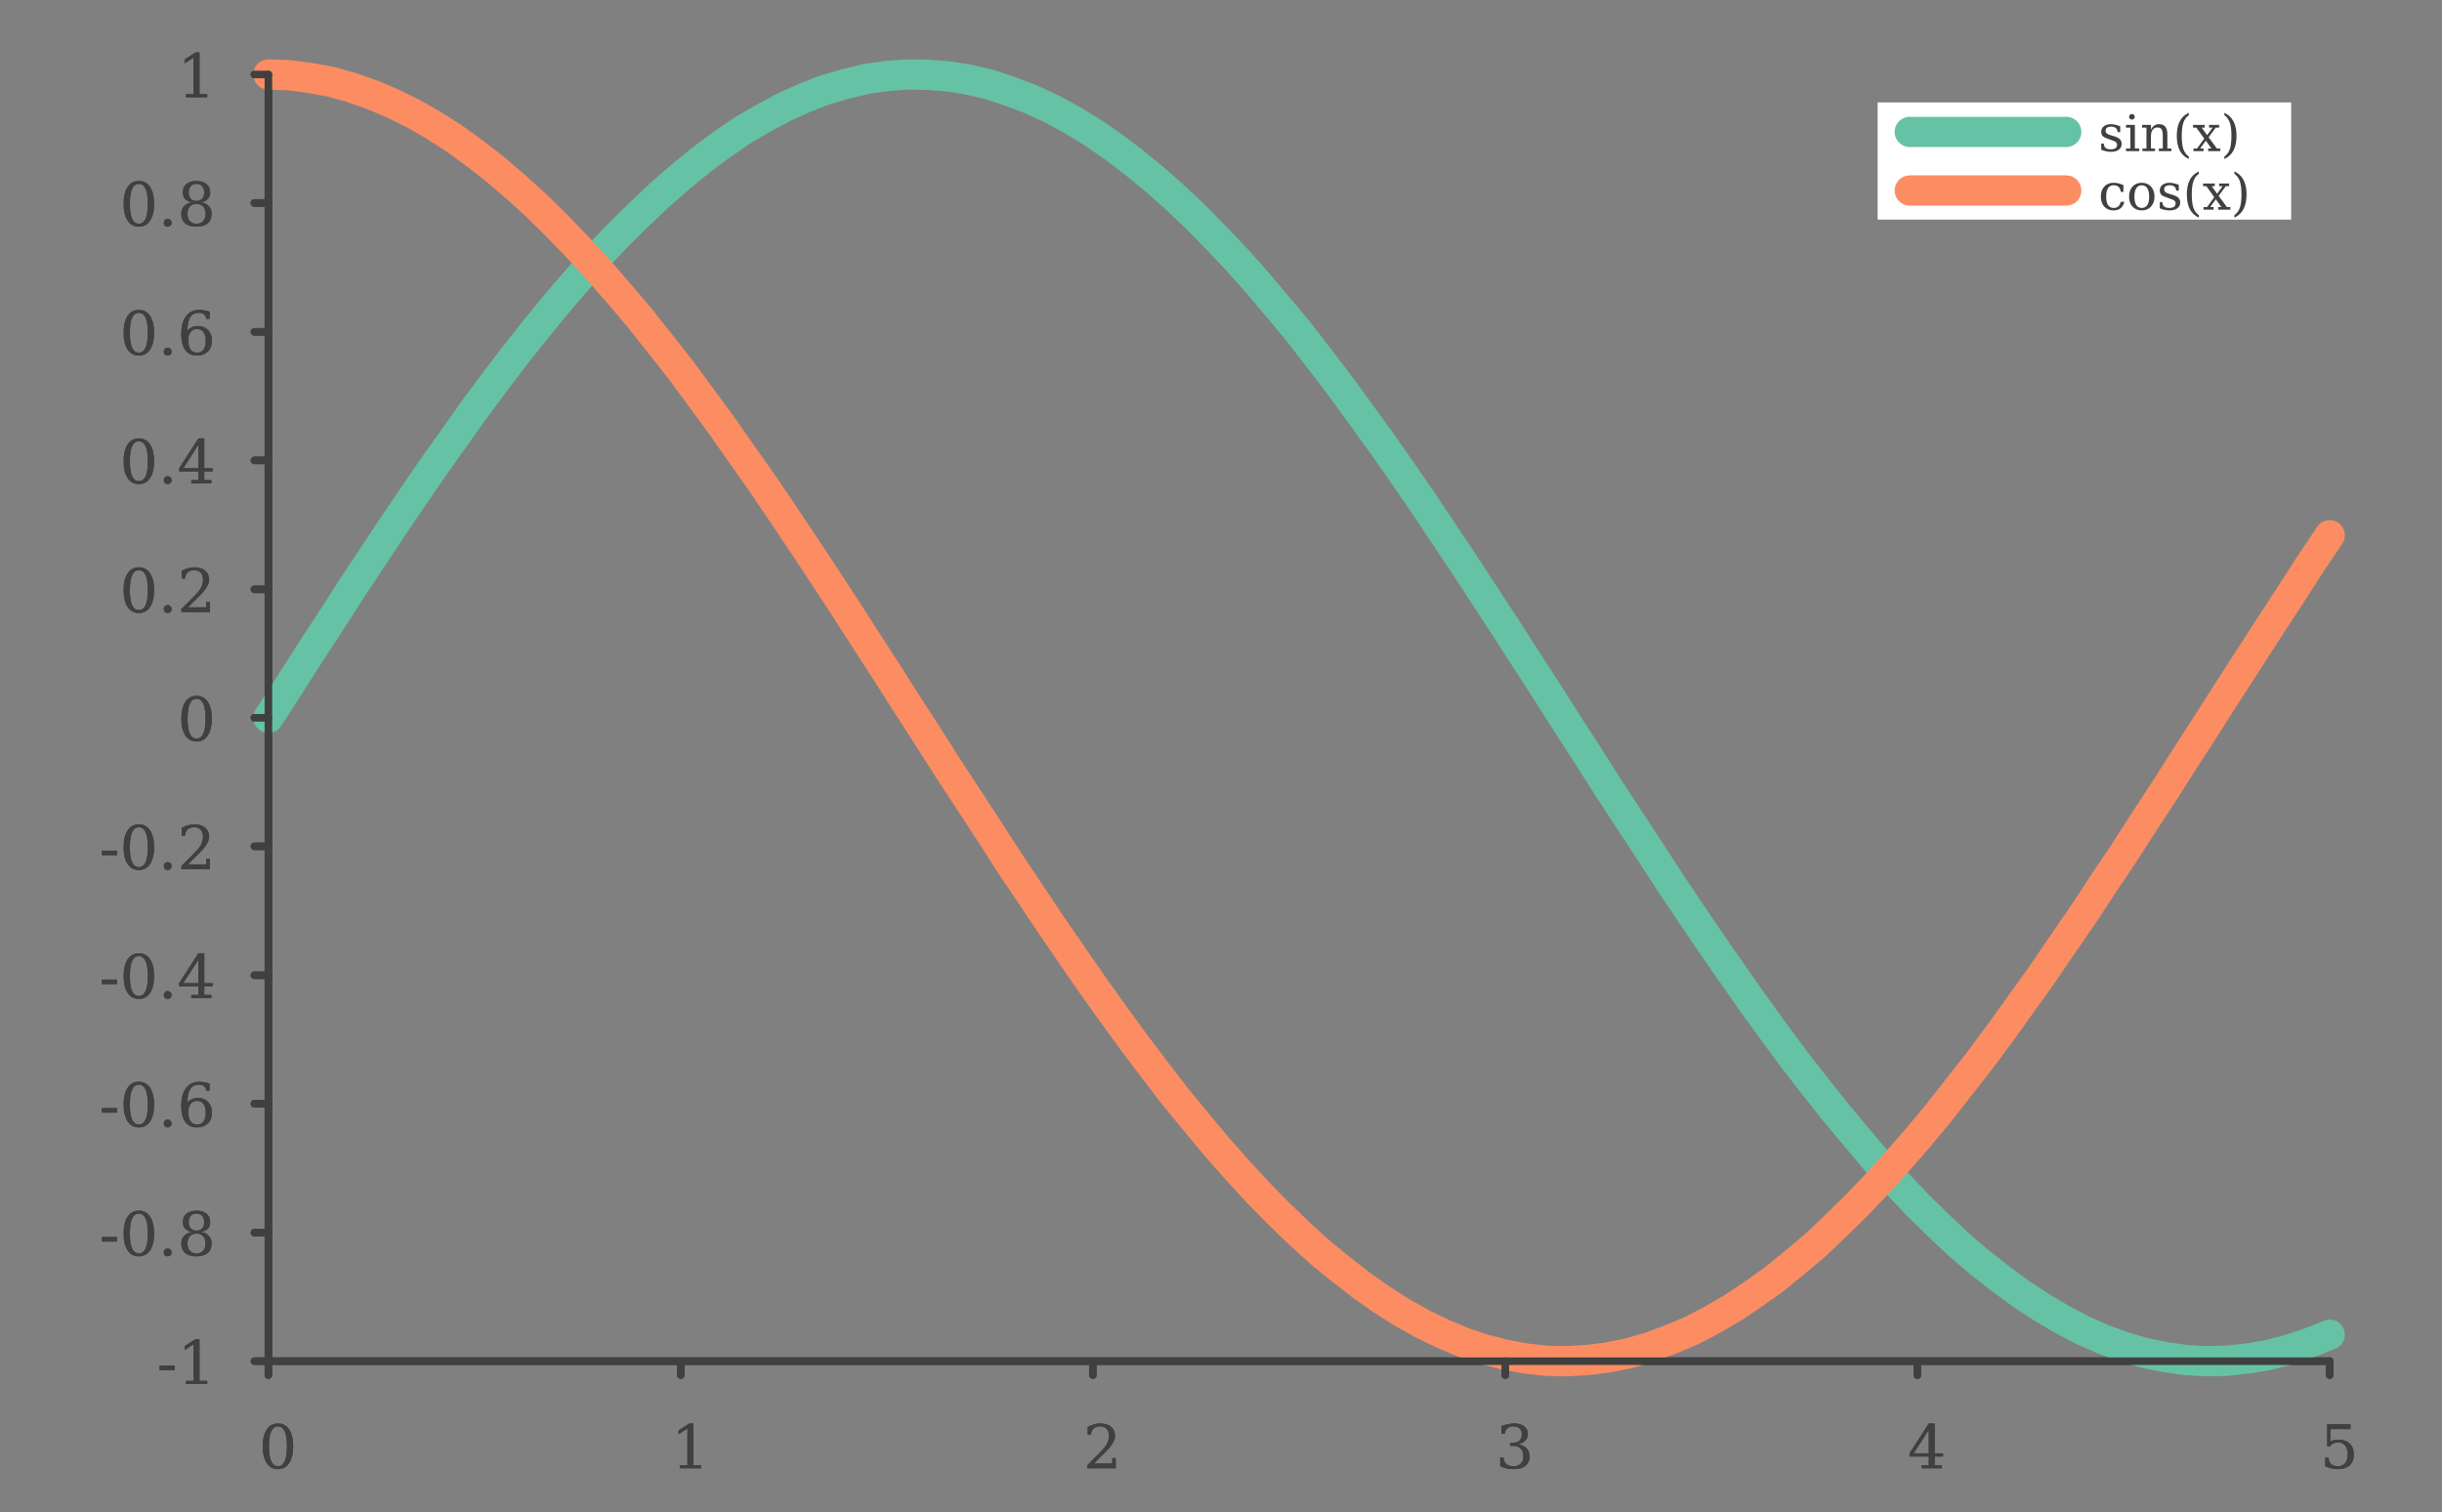 <?xml version="1.0" encoding="UTF-8" standalone="no"?>
<svg
   xmlns:dc="http://purl.org/dc/elements/1.1/"
   xmlns:cc="http://creativecommons.org/ns#"
   xmlns:rdf="http://www.w3.org/1999/02/22-rdf-syntax-ns#"
   xmlns:svg="http://www.w3.org/2000/svg"
   xmlns="http://www.w3.org/2000/svg"
   xmlns:xlink="http://www.w3.org/1999/xlink"
   id="svg448"
   version="1.2"
   viewBox="0 0 323 200"
   height="200pt"
   width="323pt">
  <rect x="0" y="0" width="323" height="200" fill="#808080" stroke="none"/>
  <defs
     id="defs67">
    <g
       id="g65">
      <symbol
         id="glyph0-0"
         overflow="visible">
        <path
           id="path2"
           d="M 0.406 1.422 L 0.406 -5.641 L 4.406 -5.641 L 4.406 1.422 Z M 0.844 0.969 L 3.953 0.969 L 3.953 -5.188 L 0.844 -5.188 Z M 0.844 0.969 "
           style="stroke:none;" />
      </symbol>
      <symbol
         id="glyph0-1"
         overflow="visible">
        <path
           id="path5"
           d="M 0.359 -2.453 L 2.359 -2.453 L 2.359 -1.844 L 0.359 -1.844 Z M 0.359 -2.453 "
           style="stroke:none;" />
      </symbol>
      <symbol
         id="glyph0-2"
         overflow="visible">
        <path
           id="path8"
           d="M 1.141 0 L 1.141 -0.422 L 2.156 -0.422 L 2.156 -5.266 L 0.984 -4.5 L 0.984 -5.016 L 2.406 -5.938 L 2.938 -5.938 L 2.938 -0.422 L 3.953 -0.422 L 3.953 0 Z M 1.141 0 "
           style="stroke:none;" />
      </symbol>
      <symbol
         id="glyph0-3"
         overflow="visible">
        <path
           id="path11"
           d="M 2.547 -0.281 C 2.941 -0.281 3.238 -0.5 3.438 -0.938 C 3.633 -1.375 3.734 -2.031 3.734 -2.906 C 3.734 -3.789 3.633 -4.453 3.438 -4.891 C 3.238 -5.328 2.941 -5.547 2.547 -5.547 C 2.148 -5.547 1.852 -5.328 1.656 -4.891 C 1.457 -4.453 1.359 -3.789 1.359 -2.906 C 1.359 -2.031 1.457 -1.375 1.656 -0.938 C 1.852 -0.5 2.148 -0.281 2.547 -0.281 Z M 2.547 0.109 C 1.91 0.109 1.414 -0.156 1.062 -0.688 C 0.707 -1.219 0.531 -1.957 0.531 -2.906 C 0.531 -3.863 0.707 -4.609 1.062 -5.141 C 1.414 -5.672 1.91 -5.938 2.547 -5.938 C 3.18 -5.938 3.676 -5.672 4.031 -5.141 C 4.383 -4.609 4.562 -3.863 4.562 -2.906 C 4.562 -1.957 4.383 -1.219 4.031 -0.688 C 3.676 -0.156 3.18 0.109 2.547 0.109 Z M 2.547 0.109 "
           style="stroke:none;" />
      </symbol>
      <symbol
         id="glyph0-4"
         overflow="visible">
        <path
           id="path14"
           d="M 0.75 -0.406 C 0.75 -0.551 0.797 -0.676 0.891 -0.781 C 0.992 -0.883 1.125 -0.938 1.281 -0.938 C 1.414 -0.938 1.535 -0.883 1.641 -0.781 C 1.742 -0.676 1.797 -0.551 1.797 -0.406 C 1.797 -0.258 1.742 -0.133 1.641 -0.031 C 1.535 0.062 1.414 0.109 1.281 0.109 C 1.125 0.109 0.992 0.062 0.891 -0.031 C 0.797 -0.133 0.75 -0.258 0.75 -0.406 Z M 0.75 -0.406 "
           style="stroke:none;" />
      </symbol>
      <symbol
         id="glyph0-5"
         overflow="visible">
        <path
           id="path17"
           d="M 3.734 -1.594 C 3.734 -2.008 3.629 -2.332 3.422 -2.562 C 3.211 -2.789 2.922 -2.906 2.547 -2.906 C 2.172 -2.906 1.879 -2.789 1.672 -2.562 C 1.461 -2.332 1.359 -2.008 1.359 -1.594 C 1.359 -1.176 1.461 -0.852 1.672 -0.625 C 1.879 -0.395 2.172 -0.281 2.547 -0.281 C 2.922 -0.281 3.211 -0.395 3.422 -0.625 C 3.629 -0.852 3.734 -1.176 3.734 -1.594 Z M 3.562 -4.422 C 3.562 -4.773 3.473 -5.051 3.297 -5.25 C 3.117 -5.445 2.867 -5.547 2.547 -5.547 C 2.223 -5.547 1.969 -5.445 1.781 -5.25 C 1.602 -5.051 1.516 -4.773 1.516 -4.422 C 1.516 -4.066 1.602 -3.789 1.781 -3.594 C 1.969 -3.395 2.223 -3.297 2.547 -3.297 C 2.867 -3.297 3.117 -3.395 3.297 -3.594 C 3.473 -3.789 3.562 -4.066 3.562 -4.422 Z M 3.141 -3.109 C 3.586 -3.047 3.93 -2.879 4.172 -2.609 C 4.422 -2.348 4.547 -2.008 4.547 -1.594 C 4.547 -1.051 4.375 -0.629 4.031 -0.328 C 3.688 -0.035 3.191 0.109 2.547 0.109 C 1.898 0.109 1.398 -0.035 1.047 -0.328 C 0.703 -0.629 0.531 -1.051 0.531 -1.594 C 0.531 -2.008 0.656 -2.348 0.906 -2.609 C 1.156 -2.879 1.504 -3.047 1.953 -3.109 C 1.555 -3.18 1.254 -3.328 1.047 -3.547 C 0.836 -3.773 0.734 -4.066 0.734 -4.422 C 0.734 -4.891 0.895 -5.258 1.219 -5.531 C 1.539 -5.801 1.984 -5.938 2.547 -5.938 C 3.109 -5.938 3.551 -5.801 3.875 -5.531 C 4.195 -5.258 4.359 -4.891 4.359 -4.422 C 4.359 -4.066 4.254 -3.773 4.047 -3.547 C 3.836 -3.328 3.535 -3.18 3.141 -3.109 Z M 3.141 -3.109 "
           style="stroke:none;" />
      </symbol>
      <symbol
         id="glyph0-6"
         overflow="visible">
        <path
           id="path20"
           d="M 2.625 -0.281 C 2.988 -0.281 3.27 -0.41 3.469 -0.672 C 3.664 -0.941 3.766 -1.332 3.766 -1.844 C 3.766 -2.344 3.664 -2.727 3.469 -3 C 3.27 -3.27 2.988 -3.406 2.625 -3.406 C 2.25 -3.406 1.961 -3.273 1.766 -3.016 C 1.566 -2.754 1.469 -2.379 1.469 -1.891 C 1.469 -1.367 1.566 -0.969 1.766 -0.688 C 1.961 -0.414 2.25 -0.281 2.625 -0.281 Z M 1.344 -3.219 C 1.52 -3.406 1.719 -3.547 1.938 -3.641 C 2.164 -3.742 2.422 -3.797 2.703 -3.797 C 3.285 -3.797 3.742 -3.617 4.078 -3.266 C 4.422 -2.922 4.594 -2.445 4.594 -1.844 C 4.594 -1.25 4.41 -0.773 4.047 -0.422 C 3.68 -0.066 3.195 0.109 2.594 0.109 C 1.926 0.109 1.414 -0.133 1.062 -0.625 C 0.707 -1.113 0.531 -1.816 0.531 -2.734 C 0.531 -3.754 0.738 -4.539 1.156 -5.094 C 1.582 -5.656 2.176 -5.938 2.938 -5.938 C 3.145 -5.938 3.359 -5.914 3.578 -5.875 C 3.805 -5.844 4.039 -5.785 4.281 -5.703 L 4.281 -4.75 L 3.844 -4.75 C 3.812 -5.008 3.707 -5.207 3.531 -5.344 C 3.363 -5.477 3.141 -5.547 2.859 -5.547 C 2.348 -5.547 1.969 -5.352 1.719 -4.969 C 1.477 -4.594 1.352 -4.008 1.344 -3.219 Z M 1.344 -3.219 "
           style="stroke:none;" />
      </symbol>
      <symbol
         id="glyph0-7"
         overflow="visible">
        <path
           id="path23"
           d="M 2.797 -1.984 L 2.797 -5.078 L 0.797 -1.984 Z M 4.516 0 L 1.859 0 L 1.859 -0.422 L 2.797 -0.422 L 2.797 -1.562 L 0.25 -1.562 L 0.25 -1.984 L 2.797 -5.938 L 3.578 -5.938 L 3.578 -1.984 L 4.688 -1.984 L 4.688 -1.562 L 3.578 -1.562 L 3.578 -0.422 L 4.516 -0.422 Z M 4.516 0 "
           style="stroke:none;" />
      </symbol>
      <symbol
         id="glyph0-8"
         overflow="visible">
        <path
           id="path26"
           d="M 1.031 -4.438 L 0.594 -4.438 L 0.594 -5.484 C 0.863 -5.629 1.141 -5.738 1.422 -5.812 C 1.711 -5.895 1.992 -5.938 2.266 -5.938 C 2.867 -5.938 3.344 -5.789 3.688 -5.5 C 4.039 -5.207 4.219 -4.805 4.219 -4.297 C 4.219 -3.723 3.82 -3.039 3.031 -2.25 C 2.969 -2.188 2.922 -2.141 2.891 -2.109 L 1.422 -0.641 L 3.844 -0.641 L 3.844 -1.359 L 4.312 -1.359 L 4.312 0 L 0.547 0 L 0.547 -0.422 L 2.312 -2.188 C 2.707 -2.582 2.988 -2.941 3.156 -3.266 C 3.32 -3.598 3.406 -3.941 3.406 -4.297 C 3.406 -4.691 3.301 -5 3.094 -5.219 C 2.883 -5.438 2.602 -5.547 2.25 -5.547 C 1.875 -5.547 1.582 -5.453 1.375 -5.266 C 1.176 -5.086 1.062 -4.812 1.031 -4.438 Z M 1.031 -4.438 "
           style="stroke:none;" />
      </symbol>
      <symbol
         id="glyph0-9"
         overflow="visible">
        <path
           id="path29"
           d=""
           style="stroke:none;" />
      </symbol>
      <symbol
         id="glyph0-10"
         overflow="visible">
        <path
           id="path32"
           d="M 0.781 -5.594 C 1.082 -5.707 1.375 -5.789 1.656 -5.844 C 1.938 -5.906 2.195 -5.938 2.438 -5.938 C 3.008 -5.938 3.457 -5.812 3.781 -5.562 C 4.102 -5.32 4.266 -4.984 4.266 -4.547 C 4.266 -4.191 4.148 -3.895 3.922 -3.656 C 3.703 -3.426 3.391 -3.27 2.984 -3.188 C 3.461 -3.113 3.832 -2.938 4.094 -2.656 C 4.363 -2.383 4.5 -2.023 4.5 -1.578 C 4.5 -1.035 4.316 -0.617 3.953 -0.328 C 3.586 -0.035 3.062 0.109 2.375 0.109 C 2.062 0.109 1.758 0.078 1.469 0.016 C 1.188 -0.047 0.898 -0.145 0.609 -0.281 L 0.609 -1.422 L 1.047 -1.422 C 1.078 -1.047 1.203 -0.758 1.422 -0.562 C 1.648 -0.375 1.973 -0.281 2.391 -0.281 C 2.785 -0.281 3.098 -0.395 3.328 -0.625 C 3.555 -0.852 3.672 -1.164 3.672 -1.562 C 3.672 -2.02 3.551 -2.367 3.312 -2.609 C 3.082 -2.848 2.738 -2.969 2.281 -2.969 L 1.906 -2.969 L 1.906 -3.359 L 2.094 -3.359 C 2.551 -3.359 2.895 -3.453 3.125 -3.641 C 3.352 -3.828 3.469 -4.113 3.469 -4.5 C 3.469 -4.844 3.375 -5.102 3.188 -5.281 C 3 -5.457 2.727 -5.547 2.375 -5.547 C 2.02 -5.547 1.742 -5.461 1.547 -5.297 C 1.359 -5.129 1.25 -4.883 1.219 -4.562 L 0.781 -4.562 Z M 0.781 -5.594 "
           style="stroke:none;" />
      </symbol>
      <symbol
         id="glyph0-11"
         overflow="visible">
        <path
           id="path35"
           d="M 4.031 -5.828 L 4.031 -5.188 L 1.359 -5.188 L 1.359 -3.516 C 1.492 -3.609 1.648 -3.676 1.828 -3.719 C 2.004 -3.77 2.207 -3.797 2.438 -3.797 C 3.062 -3.797 3.555 -3.617 3.922 -3.266 C 4.285 -2.922 4.469 -2.445 4.469 -1.844 C 4.469 -1.227 4.285 -0.75 3.922 -0.406 C 3.555 -0.062 3.039 0.109 2.375 0.109 C 2.102 0.109 1.828 0.078 1.547 0.016 C 1.266 -0.047 0.977 -0.145 0.688 -0.281 L 0.688 -1.422 L 1.125 -1.422 C 1.145 -1.047 1.258 -0.758 1.469 -0.562 C 1.688 -0.375 1.988 -0.281 2.375 -0.281 C 2.781 -0.281 3.094 -0.414 3.312 -0.688 C 3.539 -0.957 3.656 -1.344 3.656 -1.844 C 3.656 -2.352 3.539 -2.742 3.312 -3.016 C 3.094 -3.285 2.781 -3.422 2.375 -3.422 C 2.133 -3.422 1.926 -3.379 1.75 -3.297 C 1.57 -3.211 1.414 -3.082 1.281 -2.906 L 0.938 -2.906 L 0.938 -5.828 Z M 4.031 -5.828 "
           style="stroke:none;" />
      </symbol>
      <symbol
         id="glyph1-0"
         overflow="visible">
        <path
           id="path38"
           d="M 0.328 1.172 L 0.328 -4.703 L 3.672 -4.703 L 3.672 1.172 Z M 0.703 0.812 L 3.297 0.812 L 3.297 -4.328 L 0.703 -4.328 Z M 0.703 0.812 "
           style="stroke:none;" />
      </symbol>
      <symbol
         id="glyph1-1"
         overflow="visible">
        <path
           id="path41"
           d="M 0.375 -0.188 L 0.375 -1 L 0.719 -1 C 0.727 -0.738 0.805 -0.547 0.953 -0.422 C 1.109 -0.297 1.336 -0.234 1.641 -0.234 C 1.91 -0.234 2.113 -0.281 2.25 -0.375 C 2.395 -0.477 2.469 -0.629 2.469 -0.828 C 2.469 -0.973 2.414 -1.094 2.312 -1.188 C 2.207 -1.281 1.988 -1.379 1.656 -1.484 L 1.234 -1.641 C 0.93 -1.734 0.711 -1.848 0.578 -1.984 C 0.441 -2.129 0.375 -2.316 0.375 -2.547 C 0.375 -2.859 0.488 -3.102 0.719 -3.281 C 0.957 -3.469 1.281 -3.562 1.688 -3.562 C 1.875 -3.562 2.066 -3.535 2.266 -3.484 C 2.473 -3.441 2.68 -3.375 2.891 -3.281 L 2.891 -2.516 L 2.547 -2.516 C 2.535 -2.742 2.457 -2.922 2.312 -3.047 C 2.164 -3.172 1.969 -3.234 1.719 -3.234 C 1.457 -3.234 1.266 -3.188 1.141 -3.094 C 1.016 -3.008 0.953 -2.879 0.953 -2.703 C 0.953 -2.555 1 -2.438 1.094 -2.344 C 1.188 -2.258 1.383 -2.172 1.688 -2.078 L 2.156 -1.938 C 2.488 -1.832 2.723 -1.703 2.859 -1.547 C 3.004 -1.398 3.078 -1.207 3.078 -0.969 C 3.078 -0.633 2.953 -0.375 2.703 -0.188 C 2.453 0 2.109 0.094 1.672 0.094 C 1.441 0.094 1.219 0.066 1 0.016 C 0.789 -0.023 0.582 -0.094 0.375 -0.188 Z M 0.375 -0.188 "
           style="stroke:none;" />
      </symbol>
      <symbol
         id="glyph1-2"
         overflow="visible">
        <path
           id="path44"
           d="M 0.641 -4.531 C 0.641 -4.633 0.676 -4.723 0.75 -4.797 C 0.82 -4.867 0.91 -4.906 1.016 -4.906 C 1.117 -4.906 1.207 -4.867 1.281 -4.797 C 1.352 -4.723 1.391 -4.633 1.391 -4.531 C 1.391 -4.438 1.352 -4.352 1.281 -4.281 C 1.207 -4.207 1.117 -4.172 1.016 -4.172 C 0.91 -4.172 0.82 -4.207 0.75 -4.281 C 0.676 -4.352 0.641 -4.438 0.641 -4.531 Z M 1.406 -0.344 L 1.984 -0.344 L 1.984 0 L 0.234 0 L 0.234 -0.344 L 0.812 -0.344 L 0.812 -3.109 L 0.234 -3.109 L 0.234 -3.469 L 1.406 -3.469 Z M 1.406 -0.344 "
           style="stroke:none;" />
      </symbol>
      <symbol
         id="glyph1-3"
         overflow="visible">
        <path
           id="path47"
           d="M 0.281 0 L 0.281 -0.344 L 0.812 -0.344 L 0.812 -3.109 L 0.234 -3.109 L 0.234 -3.469 L 1.406 -3.469 L 1.406 -2.844 C 1.52 -3.082 1.664 -3.258 1.844 -3.375 C 2.02 -3.5 2.227 -3.562 2.469 -3.562 C 2.844 -3.562 3.117 -3.453 3.297 -3.234 C 3.484 -3.016 3.578 -2.672 3.578 -2.203 L 3.578 -0.344 L 4.109 -0.344 L 4.109 0 L 2.453 0 L 2.453 -0.344 L 2.969 -0.344 L 2.969 -2.016 C 2.969 -2.441 2.914 -2.734 2.812 -2.891 C 2.707 -3.047 2.523 -3.125 2.266 -3.125 C 1.984 -3.125 1.77 -3.02 1.625 -2.812 C 1.477 -2.613 1.406 -2.316 1.406 -1.922 L 1.406 -0.344 L 1.938 -0.344 L 1.938 0 Z M 0.281 0 "
           style="stroke:none;" />
      </symbol>
      <symbol
         id="glyph1-4"
         overflow="visible">
        <path
           id="path50"
           d="M 2.125 1.047 C 1.594 0.805 1.191 0.43 0.922 -0.078 C 0.66 -0.598 0.531 -1.242 0.531 -2.016 C 0.531 -2.785 0.66 -3.426 0.922 -3.938 C 1.191 -4.457 1.594 -4.832 2.125 -5.062 L 2.125 -4.75 C 1.789 -4.52 1.551 -4.195 1.406 -3.781 C 1.258 -3.363 1.188 -2.773 1.188 -2.016 C 1.188 -1.254 1.258 -0.664 1.406 -0.25 C 1.551 0.164 1.789 0.488 2.125 0.719 Z M 2.125 1.047 "
           style="stroke:none;" />
      </symbol>
      <symbol
         id="glyph1-5"
         overflow="visible">
        <path
           id="path53"
           d="M 1.938 -2.109 L 2.672 -3.109 L 2.203 -3.109 L 2.203 -3.469 L 3.531 -3.469 L 3.531 -3.109 L 3.078 -3.109 L 2.141 -1.828 L 3.234 -0.344 L 3.688 -0.344 L 3.688 0 L 2.078 0 L 2.078 -0.344 L 2.516 -0.344 L 1.766 -1.375 L 1.016 -0.344 L 1.469 -0.344 L 1.469 0 L 0.141 0 L 0.141 -0.344 L 0.609 -0.344 L 1.562 -1.656 L 0.516 -3.109 L 0.078 -3.109 L 0.078 -3.469 L 1.625 -3.469 L 1.625 -3.109 L 1.219 -3.109 Z M 1.938 -2.109 "
           style="stroke:none;" />
      </symbol>
      <symbol
         id="glyph1-6"
         overflow="visible">
        <path
           id="path56"
           d="M 0.469 1.047 L 0.469 0.719 C 0.801 0.488 1.039 0.164 1.188 -0.25 C 1.332 -0.664 1.406 -1.254 1.406 -2.016 C 1.406 -2.773 1.332 -3.363 1.188 -3.781 C 1.039 -4.195 0.801 -4.52 0.469 -4.75 L 0.469 -5.062 C 1 -4.832 1.398 -4.457 1.672 -3.938 C 1.941 -3.426 2.078 -2.785 2.078 -2.016 C 2.078 -1.242 1.941 -0.598 1.672 -0.078 C 1.398 0.43 1 0.805 0.469 1.047 Z M 0.469 1.047 "
           style="stroke:none;" />
      </symbol>
      <symbol
         id="glyph1-7"
         overflow="visible">
        <path
           id="path59"
           d="M 3.438 -1.047 C 3.344 -0.672 3.176 -0.383 2.938 -0.188 C 2.695 0 2.383 0.094 2 0.094 C 1.5 0.094 1.094 -0.07 0.781 -0.406 C 0.477 -0.738 0.328 -1.18 0.328 -1.734 C 0.328 -2.285 0.477 -2.727 0.781 -3.062 C 1.094 -3.395 1.5 -3.562 2 -3.562 C 2.219 -3.562 2.438 -3.535 2.656 -3.484 C 2.875 -3.43 3.094 -3.352 3.312 -3.25 L 3.312 -2.359 L 2.969 -2.359 C 2.926 -2.66 2.828 -2.879 2.672 -3.016 C 2.516 -3.16 2.297 -3.234 2.016 -3.234 C 1.691 -3.234 1.445 -3.109 1.281 -2.859 C 1.113 -2.609 1.031 -2.234 1.031 -1.734 C 1.031 -1.234 1.113 -0.859 1.281 -0.609 C 1.445 -0.359 1.691 -0.234 2.016 -0.234 C 2.273 -0.234 2.477 -0.297 2.625 -0.422 C 2.781 -0.555 2.891 -0.766 2.953 -1.047 Z M 3.438 -1.047 "
           style="stroke:none;" />
      </symbol>
      <symbol
         id="glyph1-8"
         overflow="visible">
        <path
           id="path62"
           d="M 2 -0.234 C 2.32 -0.234 2.566 -0.359 2.734 -0.609 C 2.898 -0.859 2.984 -1.234 2.984 -1.734 C 2.984 -2.223 2.898 -2.594 2.734 -2.844 C 2.566 -3.102 2.32 -3.234 2 -3.234 C 1.688 -3.234 1.445 -3.102 1.281 -2.844 C 1.113 -2.594 1.031 -2.223 1.031 -1.734 C 1.031 -1.234 1.113 -0.859 1.281 -0.609 C 1.445 -0.359 1.688 -0.234 2 -0.234 Z M 2 0.094 C 1.5 0.094 1.094 -0.07 0.781 -0.406 C 0.477 -0.738 0.328 -1.18 0.328 -1.734 C 0.328 -2.285 0.477 -2.727 0.781 -3.062 C 1.094 -3.395 1.5 -3.562 2 -3.562 C 2.508 -3.562 2.914 -3.395 3.219 -3.062 C 3.531 -2.727 3.688 -2.285 3.688 -1.734 C 3.688 -1.18 3.531 -0.738 3.219 -0.406 C 2.914 -0.07 2.508 0.094 2 0.094 Z M 2 0.094 "
           style="stroke:none;" />
      </symbol>
    </g>
  </defs>
  <g
     id="surface702">
    <path
       id="path69"
       d="M 35.5 180.051 L 33.648 180.051 "
       style="fill:none;stroke-width:1;stroke-linecap:round;stroke-linejoin:round;stroke:rgb(25.098%,25.098%,25.098%);stroke-opacity:1;stroke-miterlimit:10;" />
    <g
       id="g75"
       style="fill:rgb(25.098%,25.098%,25.098%);fill-opacity:1;">
      <use
         id="use71"
         y="183.076"
         x="20.757"
         xlink:href="#glyph0-1" />
      <use
         id="use73"
         y="183.076"
         x="23.453"
         xlink:href="#glyph0-2" />
    </g>
    <path
       id="path77"
       d="M 35.5 163.051 L 33.648 163.051 "
       style="fill:none;stroke-width:1;stroke-linecap:round;stroke-linejoin:round;stroke:rgb(25.098%,25.098%,25.098%);stroke-opacity:1;stroke-miterlimit:10;" />
    <g
       id="g87"
       style="fill:rgb(25.098%,25.098%,25.098%);fill-opacity:1;">
      <use
         id="use79"
         y="166.076"
         x="13.124"
         xlink:href="#glyph0-1" />
      <use
         id="use81"
         y="166.076"
         x="15.82"
         xlink:href="#glyph0-3" />
      <use
         id="use83"
         y="166.076"
         x="20.908"
         xlink:href="#glyph0-4" />
      <use
         id="use85"
         y="166.076"
         x="23.444"
         xlink:href="#glyph0-5" />
    </g>
    <path
       id="path89"
       d="M 35.5 146 L 33.648 146 "
       style="fill:none;stroke-width:1;stroke-linecap:round;stroke-linejoin:round;stroke:rgb(25.098%,25.098%,25.098%);stroke-opacity:1;stroke-miterlimit:10;" />
    <g
       id="g99"
       style="fill:rgb(25.098%,25.098%,25.098%);fill-opacity:1;">
      <use
         id="use91"
         y="149.026"
         x="13.124"
         xlink:href="#glyph0-1" />
      <use
         id="use93"
         y="149.026"
         x="15.82"
         xlink:href="#glyph0-3" />
      <use
         id="use95"
         y="149.026"
         x="20.908"
         xlink:href="#glyph0-4" />
      <use
         id="use97"
         y="149.026"
         x="23.444"
         xlink:href="#glyph0-6" />
    </g>
    <path
       id="path101"
       d="M 35.5 129 L 33.648 129 "
       style="fill:none;stroke-width:1;stroke-linecap:round;stroke-linejoin:round;stroke:rgb(25.098%,25.098%,25.098%);stroke-opacity:1;stroke-miterlimit:10;" />
    <g
       id="g111"
       style="fill:rgb(25.098%,25.098%,25.098%);fill-opacity:1;">
      <use
         id="use103"
         y="132.026"
         x="13.124"
         xlink:href="#glyph0-1" />
      <use
         id="use105"
         y="132.026"
         x="15.82"
         xlink:href="#glyph0-3" />
      <use
         id="use107"
         y="132.026"
         x="20.908"
         xlink:href="#glyph0-4" />
      <use
         id="use109"
         y="132.026"
         x="23.444"
         xlink:href="#glyph0-7" />
    </g>
    <path
       id="path113"
       d="M 35.5 111.949 L 33.648 111.949 "
       style="fill:none;stroke-width:1;stroke-linecap:round;stroke-linejoin:round;stroke:rgb(25.098%,25.098%,25.098%);stroke-opacity:1;stroke-miterlimit:10;" />
    <g
       id="g123"
       style="fill:rgb(25.098%,25.098%,25.098%);fill-opacity:1;">
      <use
         id="use115"
         y="114.976"
         x="13.124"
         xlink:href="#glyph0-1" />
      <use
         id="use117"
         y="114.976"
         x="15.82"
         xlink:href="#glyph0-3" />
      <use
         id="use119"
         y="114.976"
         x="20.908"
         xlink:href="#glyph0-4" />
      <use
         id="use121"
         y="114.976"
         x="23.444"
         xlink:href="#glyph0-8" />
    </g>
    <path
       id="path125"
       d="M 35.5 94.949 L 33.648 94.949 "
       style="fill:none;stroke-width:1;stroke-linecap:round;stroke-linejoin:round;stroke:rgb(25.098%,25.098%,25.098%);stroke-opacity:1;stroke-miterlimit:10;" />
    <g
       id="g131"
       style="fill:rgb(25.098%,25.098%,25.098%);fill-opacity:1;">
      <use
         id="use127"
         y="97.976"
         x="20.917"
         xlink:href="#glyph0-9" />
      <use
         id="use129"
         y="97.976"
         x="23.453"
         xlink:href="#glyph0-3" />
    </g>
    <path
       id="path133"
       d="M 35.5 77.949 L 33.648 77.949 "
       style="fill:none;stroke-width:1;stroke-linecap:round;stroke-linejoin:round;stroke:rgb(25.098%,25.098%,25.098%);stroke-opacity:1;stroke-miterlimit:10;" />
    <g
       id="g143"
       style="fill:rgb(25.098%,25.098%,25.098%);fill-opacity:1;">
      <use
         id="use135"
         y="80.976"
         x="13.284"
         xlink:href="#glyph0-9" />
      <use
         id="use137"
         y="80.976"
         x="15.82"
         xlink:href="#glyph0-3" />
      <use
         id="use139"
         y="80.976"
         x="20.908"
         xlink:href="#glyph0-4" />
      <use
         id="use141"
         y="80.976"
         x="23.444"
         xlink:href="#glyph0-8" />
    </g>
    <path
       id="path145"
       d="M 35.5 60.898 L 33.648 60.898 "
       style="fill:none;stroke-width:1;stroke-linecap:round;stroke-linejoin:round;stroke:rgb(25.098%,25.098%,25.098%);stroke-opacity:1;stroke-miterlimit:10;" />
    <g
       id="g155"
       style="fill:rgb(25.098%,25.098%,25.098%);fill-opacity:1;">
      <use
         id="use147"
         y="63.926"
         x="13.284"
         xlink:href="#glyph0-9" />
      <use
         id="use149"
         y="63.926"
         x="15.82"
         xlink:href="#glyph0-3" />
      <use
         id="use151"
         y="63.926"
         x="20.908"
         xlink:href="#glyph0-4" />
      <use
         id="use153"
         y="63.926"
         x="23.444"
         xlink:href="#glyph0-7" />
    </g>
    <path
       id="path157"
       d="M 35.5 43.898 L 33.648 43.898 "
       style="fill:none;stroke-width:1;stroke-linecap:round;stroke-linejoin:round;stroke:rgb(25.098%,25.098%,25.098%);stroke-opacity:1;stroke-miterlimit:10;" />
    <g
       id="g167"
       style="fill:rgb(25.098%,25.098%,25.098%);fill-opacity:1;">
      <use
         id="use159"
         y="46.926"
         x="13.284"
         xlink:href="#glyph0-9" />
      <use
         id="use161"
         y="46.926"
         x="15.82"
         xlink:href="#glyph0-3" />
      <use
         id="use163"
         y="46.926"
         x="20.908"
         xlink:href="#glyph0-4" />
      <use
         id="use165"
         y="46.926"
         x="23.444"
         xlink:href="#glyph0-6" />
    </g>
    <path
       id="path169"
       d="M 35.5 26.852 L 33.648 26.852 "
       style="fill:none;stroke-width:1;stroke-linecap:round;stroke-linejoin:round;stroke:rgb(25.098%,25.098%,25.098%);stroke-opacity:1;stroke-miterlimit:10;" />
    <g
       id="g179"
       style="fill:rgb(25.098%,25.098%,25.098%);fill-opacity:1;">
      <use
         id="use171"
         y="29.876"
         x="13.284"
         xlink:href="#glyph0-9" />
      <use
         id="use173"
         y="29.876"
         x="15.82"
         xlink:href="#glyph0-3" />
      <use
         id="use175"
         y="29.876"
         x="20.908"
         xlink:href="#glyph0-4" />
      <use
         id="use177"
         y="29.876"
         x="23.444"
         xlink:href="#glyph0-5" />
    </g>
    <path
       id="path181"
       d="M 35.5 9.852 L 33.648 9.852 "
       style="fill:none;stroke-width:1;stroke-linecap:round;stroke-linejoin:round;stroke:rgb(25.098%,25.098%,25.098%);stroke-opacity:1;stroke-miterlimit:10;" />
    <g
       id="g187"
       style="fill:rgb(25.098%,25.098%,25.098%);fill-opacity:1;">
      <use
         id="use183"
         y="12.876"
         x="20.917"
         xlink:href="#glyph0-9" />
      <use
         id="use185"
         y="12.876"
         x="23.453"
         xlink:href="#glyph0-2" />
    </g>
    <path
       id="path189"
       d="M 35.5 180.051 L 35.5 181.898 "
       style="fill:none;stroke-width:1;stroke-linecap:round;stroke-linejoin:round;stroke:rgb(25.098%,25.098%,25.098%);stroke-opacity:1;stroke-miterlimit:10;" />
    <g
       id="g195"
       style="fill:rgb(25.098%,25.098%,25.098%);fill-opacity:1;">
      <use
         id="use191"
         y="194.226"
         x="31.684"
         xlink:href="#glyph0-9" />
      <use
         id="use193"
         y="194.226"
         x="34.22"
         xlink:href="#glyph0-3" />
    </g>
    <path
       id="path197"
       d="M 90.051 180.051 L 90.051 181.898 "
       style="fill:none;stroke-width:1;stroke-linecap:round;stroke-linejoin:round;stroke:rgb(25.098%,25.098%,25.098%);stroke-opacity:1;stroke-miterlimit:10;" />
    <g
       id="g203"
       style="fill:rgb(25.098%,25.098%,25.098%);fill-opacity:1;">
      <use
         id="use199"
         y="194.226"
         x="86.234"
         xlink:href="#glyph0-9" />
      <use
         id="use201"
         y="194.226"
         x="88.77"
         xlink:href="#glyph0-2" />
    </g>
    <path
       id="path205"
       d="M 144.551 180.051 L 144.551 181.898 "
       style="fill:none;stroke-width:1;stroke-linecap:round;stroke-linejoin:round;stroke:rgb(25.098%,25.098%,25.098%);stroke-opacity:1;stroke-miterlimit:10;" />
    <g
       id="g211"
       style="fill:rgb(25.098%,25.098%,25.098%);fill-opacity:1;">
      <use
         id="use207"
         y="194.226"
         x="140.734"
         xlink:href="#glyph0-9" />
      <use
         id="use209"
         y="194.226"
         x="143.27"
         xlink:href="#glyph0-8" />
    </g>
    <path
       id="path213"
       d="M 199.102 180.051 L 199.102 181.898 "
       style="fill:none;stroke-width:1;stroke-linecap:round;stroke-linejoin:round;stroke:rgb(25.098%,25.098%,25.098%);stroke-opacity:1;stroke-miterlimit:10;" />
    <g
       id="g219"
       style="fill:rgb(25.098%,25.098%,25.098%);fill-opacity:1;">
      <use
         id="use215"
         y="194.226"
         x="195.284"
         xlink:href="#glyph0-9" />
      <use
         id="use217"
         y="194.226"
         x="197.82"
         xlink:href="#glyph0-10" />
    </g>
    <path
       id="path221"
       d="M 253.602 180.051 L 253.602 181.898 "
       style="fill:none;stroke-width:1;stroke-linecap:round;stroke-linejoin:round;stroke:rgb(25.098%,25.098%,25.098%);stroke-opacity:1;stroke-miterlimit:10;" />
    <g
       id="g227"
       style="fill:rgb(25.098%,25.098%,25.098%);fill-opacity:1;">
      <use
         id="use223"
         y="194.226"
         x="249.784"
         xlink:href="#glyph0-9" />
      <use
         id="use225"
         y="194.226"
         x="252.32"
         xlink:href="#glyph0-7" />
    </g>
    <path
       id="path229"
       d="M 308.148 180.051 L 308.148 181.898 "
       style="fill:none;stroke-width:1;stroke-linecap:round;stroke-linejoin:round;stroke:rgb(25.098%,25.098%,25.098%);stroke-opacity:1;stroke-miterlimit:10;" />
    <g
       id="g235"
       style="fill:rgb(25.098%,25.098%,25.098%);fill-opacity:1;">
      <use
         id="use231"
         y="194.226"
         x="304.334"
         xlink:href="#glyph0-9" />
      <use
         id="use233"
         y="194.226"
         x="306.87"
         xlink:href="#glyph0-11" />
    </g>
    <path
       id="path237"
       d="M 35.5 9.852 L 35.5 180.051 L 308.148 180.051 "
       style="fill:none;stroke-width:1;stroke-linecap:round;stroke-linejoin:round;stroke:rgb(25.098%,25.098%,25.098%);stroke-opacity:1;stroke-miterlimit:10;" />
    <path
       id="path239"
       d="M 35.5 94.949 L 38.25 90.699 L 40.949 86.449 L 43.699 82.25 L 46.398 78.051 L 49.148 73.898 L 51.852 69.801 L 54.602 65.75 L 57.301 61.801 L 60.051 57.949 L 62.75 54.148 L 65.5 50.449 L 68.199 46.898 L 70.949 43.449 L 73.648 40.148 L 76.398 36.949 L 79.102 33.898 L 81.852 31 L 84.602 28.301 L 87.301 25.75 L 90.051 23.352 L 92.75 21.148 L 95.5 19.102 L 98.199 17.25 L 100.949 15.648 L 103.648 14.199 L 106.398 12.949 L 109.102 11.898 L 111.852 11.102 L 114.551 10.449 L 117.301 10.051 L 120 9.852 L 122.75 9.898 L 125.449 10.102 L 128.199 10.551 L 130.949 11.199 L 133.648 12.102 L 136.398 13.148 L 139.102 14.398 L 141.852 15.898 L 144.551 17.551 L 147.301 19.449 L 150 21.5 L 152.75 23.75 L 155.449 26.148 L 158.199 28.75 L 160.898 31.5 L 163.648 34.398 L 166.352 37.449 L 169.102 40.699 L 171.852 44 L 174.551 47.5 L 177.301 51.102 L 180 54.801 L 182.75 58.602 L 185.449 62.449 L 188.199 66.449 L 190.898 70.5 L 193.648 74.602 L 196.352 78.75 L 199.102 82.949 L 201.801 87.148 L 204.551 91.398 L 207.25 95.648 L 210 99.898 L 212.699 104.148 L 215.449 108.352 L 218.199 112.551 L 220.898 116.699 L 223.648 120.801 L 226.352 124.801 L 229.102 128.75 L 231.801 132.602 L 234.551 136.398 L 237.25 140.051 L 240 143.602 L 242.699 147 L 245.449 150.301 L 248.148 153.5 L 250.898 156.5 L 253.602 159.352 L 256.352 162.051 L 259.051 164.602 L 261.801 166.949 L 264.551 169.102 L 267.25 171.102 L 270 172.898 L 272.699 174.5 L 275.449 175.949 L 278.148 177.148 L 280.898 178.148 L 283.602 178.949 L 286.352 179.5 L 289.051 179.898 L 291.801 180.051 L 294.5 180 L 297.25 179.699 L 299.949 179.25 L 302.699 178.551 L 305.398 177.648 L 308.148 176.551 "
       style="fill:none;stroke-width:4;stroke-linecap:round;stroke-linejoin:round;stroke:rgb(39.999%,76.077%,64.705%);stroke-opacity:1;stroke-miterlimit:10;" />
    <path
       id="path241"
       d="M 35.5 9.852 L 38.25 9.949 L 40.949 10.301 L 43.699 10.801 L 46.398 11.551 L 49.148 12.5 L 51.852 13.648 L 54.602 15 L 57.301 16.551 L 60.051 18.301 L 62.75 20.25 L 65.5 22.398 L 68.199 24.699 L 70.949 27.199 L 73.648 29.852 L 76.398 32.699 L 79.102 35.648 L 81.852 38.801 L 84.602 42.051 L 87.301 45.449 L 90.051 48.949 L 92.75 52.602 L 95.5 56.352 L 98.199 60.199 L 100.949 64.102 L 103.648 68.102 L 106.398 72.199 L 109.102 76.301 L 111.852 80.5 L 114.551 84.699 L 117.301 88.949 L 120 93.199 L 122.75 97.449 L 125.449 101.699 L 128.199 105.898 L 130.949 110.102 L 133.648 114.301 L 136.398 118.398 L 139.102 122.449 L 141.852 126.449 L 144.551 130.352 L 147.301 134.199 L 150 137.898 L 152.75 141.551 L 155.449 145.051 L 158.199 148.398 L 160.898 151.648 L 163.648 154.75 L 166.352 157.699 L 169.102 160.5 L 171.852 163.148 L 174.551 165.602 L 177.301 167.852 L 180 169.949 L 182.75 171.898 L 185.449 173.602 L 188.199 175.148 L 190.898 176.449 L 193.648 177.602 L 196.352 178.5 L 199.102 179.199 L 201.801 179.699 L 204.551 180 L 207.25 180.051 L 210 179.898 L 212.699 179.551 L 215.449 179 L 218.199 178.199 L 220.898 177.199 L 223.648 176.051 L 226.352 174.648 L 229.102 173.051 L 231.801 171.25 L 234.551 169.301 L 237.25 167.102 L 240 164.801 L 242.699 162.25 L 245.449 159.551 L 248.148 156.75 L 250.898 153.699 L 253.602 150.602 L 256.352 147.301 L 259.051 143.852 L 261.801 140.352 L 264.551 136.648 L 267.25 132.898 L 270 129.051 L 272.699 125.102 L 275.449 121.102 L 278.148 117 L 280.898 112.898 L 283.602 108.699 L 286.352 104.5 L 289.051 100.25 L 291.801 96 L 294.5 91.75 L 297.25 87.5 L 299.949 83.301 L 302.699 79.102 L 305.398 74.898 L 308.148 70.801 "
       style="fill:none;stroke-width:4;stroke-linecap:round;stroke-linejoin:round;stroke:rgb(98.822%,55.293%,38.431%);stroke-opacity:1;stroke-miterlimit:10;" />
    <path
       id="path243"
       d="M 248.352 13.551 L 303.051 13.551 L 303.051 29.051 L 248.352 29.051 Z M 248.352 13.551 "
       style=" stroke:none;fill-rule:nonzero;fill:rgb(100%,100%,100%);fill-opacity:1;" />
    <g
       id="g257"
       style="fill:rgb(25.098%,25.098%,25.098%);fill-opacity:1;">
      <use
         id="use245"
         y="19.988"
         x="277.55"
         xlink:href="#glyph1-1" />
      <use
         id="use247"
         y="19.988"
         x="280.97"
         xlink:href="#glyph1-2" />
      <use
         id="use249"
         y="19.988"
         x="283.097"
         xlink:href="#glyph1-3" />
      <use
         id="use251"
         y="19.988"
         x="287.39"
         xlink:href="#glyph1-4" />
      <use
         id="use253"
         y="19.988"
         x="289.991"
         xlink:href="#glyph1-5" />
      <use
         id="use255"
         y="19.988"
         x="293.744"
         xlink:href="#glyph1-6" />
    </g>
    <path
       id="path259"
       d="M 252.602 17.449 L 273.301 17.449 "
       style="fill:none;stroke-width:4;stroke-linecap:round;stroke-linejoin:round;stroke:rgb(39.999%,76.077%,64.705%);stroke-opacity:1;stroke-miterlimit:10;" />
    <g
       id="g273"
       style="fill:rgb(25.098%,25.098%,25.098%);fill-opacity:1;">
      <use
         id="use261"
         y="27.738"
         x="277.55"
         xlink:href="#glyph1-7" />
      <use
         id="use263"
         y="27.738"
         x="281.284"
         xlink:href="#glyph1-8" />
      <use
         id="use265"
         y="27.738"
         x="285.297"
         xlink:href="#glyph1-1" />
      <use
         id="use267"
         y="27.738"
         x="288.717"
         xlink:href="#glyph1-4" />
      <use
         id="use269"
         y="27.738"
         x="291.317"
         xlink:href="#glyph1-5" />
      <use
         id="use271"
         y="27.738"
         x="295.071"
         xlink:href="#glyph1-6" />
    </g>
    <path
       id="path275"
       d="M 252.602 25.199 L 273.301 25.199 "
       style="fill:none;stroke-width:4;stroke-linecap:round;stroke-linejoin:round;stroke:rgb(98.822%,55.293%,38.431%);stroke-opacity:1;stroke-miterlimit:10;" />
    <path
       id="path277"
       d="M 35.5 180.051 L 33.648 180.051 "
       style="fill:none;stroke-width:1;stroke-linecap:round;stroke-linejoin:round;stroke:rgb(25.098%,25.098%,25.098%);stroke-opacity:1;stroke-miterlimit:10;" />
    <g
       id="g283"
       style="fill:rgb(25.098%,25.098%,25.098%);fill-opacity:1;">
      <use
         id="use279"
         y="183.076"
         x="20.757"
         xlink:href="#glyph0-1" />
      <use
         id="use281"
         y="183.076"
         x="23.453"
         xlink:href="#glyph0-2" />
    </g>
    <path
       id="path285"
       d="M 35.5 163.051 L 33.648 163.051 "
       style="fill:none;stroke-width:1;stroke-linecap:round;stroke-linejoin:round;stroke:rgb(25.098%,25.098%,25.098%);stroke-opacity:1;stroke-miterlimit:10;" />
    <g
       id="g295"
       style="fill:rgb(25.098%,25.098%,25.098%);fill-opacity:1;">
      <use
         id="use287"
         y="166.076"
         x="13.124"
         xlink:href="#glyph0-1" />
      <use
         id="use289"
         y="166.076"
         x="15.82"
         xlink:href="#glyph0-3" />
      <use
         id="use291"
         y="166.076"
         x="20.908"
         xlink:href="#glyph0-4" />
      <use
         id="use293"
         y="166.076"
         x="23.444"
         xlink:href="#glyph0-5" />
    </g>
    <path
       id="path297"
       d="M 35.5 146 L 33.648 146 "
       style="fill:none;stroke-width:1;stroke-linecap:round;stroke-linejoin:round;stroke:rgb(25.098%,25.098%,25.098%);stroke-opacity:1;stroke-miterlimit:10;" />
    <g
       id="g307"
       style="fill:rgb(25.098%,25.098%,25.098%);fill-opacity:1;">
      <use
         id="use299"
         y="149.026"
         x="13.124"
         xlink:href="#glyph0-1" />
      <use
         id="use301"
         y="149.026"
         x="15.82"
         xlink:href="#glyph0-3" />
      <use
         id="use303"
         y="149.026"
         x="20.908"
         xlink:href="#glyph0-4" />
      <use
         id="use305"
         y="149.026"
         x="23.444"
         xlink:href="#glyph0-6" />
    </g>
    <path
       id="path309"
       d="M 35.5 129 L 33.648 129 "
       style="fill:none;stroke-width:1;stroke-linecap:round;stroke-linejoin:round;stroke:rgb(25.098%,25.098%,25.098%);stroke-opacity:1;stroke-miterlimit:10;" />
    <g
       id="g319"
       style="fill:rgb(25.098%,25.098%,25.098%);fill-opacity:1;">
      <use
         id="use311"
         y="132.026"
         x="13.124"
         xlink:href="#glyph0-1" />
      <use
         id="use313"
         y="132.026"
         x="15.82"
         xlink:href="#glyph0-3" />
      <use
         id="use315"
         y="132.026"
         x="20.908"
         xlink:href="#glyph0-4" />
      <use
         id="use317"
         y="132.026"
         x="23.444"
         xlink:href="#glyph0-7" />
    </g>
    <path
       id="path321"
       d="M 35.5 111.949 L 33.648 111.949 "
       style="fill:none;stroke-width:1;stroke-linecap:round;stroke-linejoin:round;stroke:rgb(25.098%,25.098%,25.098%);stroke-opacity:1;stroke-miterlimit:10;" />
    <g
       id="g331"
       style="fill:rgb(25.098%,25.098%,25.098%);fill-opacity:1;">
      <use
         id="use323"
         y="114.976"
         x="13.124"
         xlink:href="#glyph0-1" />
      <use
         id="use325"
         y="114.976"
         x="15.82"
         xlink:href="#glyph0-3" />
      <use
         id="use327"
         y="114.976"
         x="20.908"
         xlink:href="#glyph0-4" />
      <use
         id="use329"
         y="114.976"
         x="23.444"
         xlink:href="#glyph0-8" />
    </g>
    <path
       id="path333"
       d="M 35.5 94.949 L 33.648 94.949 "
       style="fill:none;stroke-width:1;stroke-linecap:round;stroke-linejoin:round;stroke:rgb(25.098%,25.098%,25.098%);stroke-opacity:1;stroke-miterlimit:10;" />
    <g
       id="g339"
       style="fill:rgb(25.098%,25.098%,25.098%);fill-opacity:1;">
      <use
         id="use335"
         y="97.976"
         x="20.917"
         xlink:href="#glyph0-9" />
      <use
         id="use337"
         y="97.976"
         x="23.453"
         xlink:href="#glyph0-3" />
    </g>
    <path
       id="path341"
       d="M 35.5 77.949 L 33.648 77.949 "
       style="fill:none;stroke-width:1;stroke-linecap:round;stroke-linejoin:round;stroke:rgb(25.098%,25.098%,25.098%);stroke-opacity:1;stroke-miterlimit:10;" />
    <g
       id="g351"
       style="fill:rgb(25.098%,25.098%,25.098%);fill-opacity:1;">
      <use
         id="use343"
         y="80.976"
         x="13.284"
         xlink:href="#glyph0-9" />
      <use
         id="use345"
         y="80.976"
         x="15.82"
         xlink:href="#glyph0-3" />
      <use
         id="use347"
         y="80.976"
         x="20.908"
         xlink:href="#glyph0-4" />
      <use
         id="use349"
         y="80.976"
         x="23.444"
         xlink:href="#glyph0-8" />
    </g>
    <path
       id="path353"
       d="M 35.5 60.898 L 33.648 60.898 "
       style="fill:none;stroke-width:1;stroke-linecap:round;stroke-linejoin:round;stroke:rgb(25.098%,25.098%,25.098%);stroke-opacity:1;stroke-miterlimit:10;" />
    <g
       id="g363"
       style="fill:rgb(25.098%,25.098%,25.098%);fill-opacity:1;">
      <use
         id="use355"
         y="63.926"
         x="13.284"
         xlink:href="#glyph0-9" />
      <use
         id="use357"
         y="63.926"
         x="15.82"
         xlink:href="#glyph0-3" />
      <use
         id="use359"
         y="63.926"
         x="20.908"
         xlink:href="#glyph0-4" />
      <use
         id="use361"
         y="63.926"
         x="23.444"
         xlink:href="#glyph0-7" />
    </g>
    <path
       id="path365"
       d="M 35.5 43.898 L 33.648 43.898 "
       style="fill:none;stroke-width:1;stroke-linecap:round;stroke-linejoin:round;stroke:rgb(25.098%,25.098%,25.098%);stroke-opacity:1;stroke-miterlimit:10;" />
    <g
       id="g375"
       style="fill:rgb(25.098%,25.098%,25.098%);fill-opacity:1;">
      <use
         id="use367"
         y="46.926"
         x="13.284"
         xlink:href="#glyph0-9" />
      <use
         id="use369"
         y="46.926"
         x="15.82"
         xlink:href="#glyph0-3" />
      <use
         id="use371"
         y="46.926"
         x="20.908"
         xlink:href="#glyph0-4" />
      <use
         id="use373"
         y="46.926"
         x="23.444"
         xlink:href="#glyph0-6" />
    </g>
    <path
       id="path377"
       d="M 35.5 26.852 L 33.648 26.852 "
       style="fill:none;stroke-width:1;stroke-linecap:round;stroke-linejoin:round;stroke:rgb(25.098%,25.098%,25.098%);stroke-opacity:1;stroke-miterlimit:10;" />
    <g
       id="g387"
       style="fill:rgb(25.098%,25.098%,25.098%);fill-opacity:1;">
      <use
         id="use379"
         y="29.876"
         x="13.284"
         xlink:href="#glyph0-9" />
      <use
         id="use381"
         y="29.876"
         x="15.82"
         xlink:href="#glyph0-3" />
      <use
         id="use383"
         y="29.876"
         x="20.908"
         xlink:href="#glyph0-4" />
      <use
         id="use385"
         y="29.876"
         x="23.444"
         xlink:href="#glyph0-5" />
    </g>
    <path
       id="path389"
       d="M 35.5 9.852 L 33.648 9.852 "
       style="fill:none;stroke-width:1;stroke-linecap:round;stroke-linejoin:round;stroke:rgb(25.098%,25.098%,25.098%);stroke-opacity:1;stroke-miterlimit:10;" />
    <g
       id="g395"
       style="fill:rgb(25.098%,25.098%,25.098%);fill-opacity:1;">
      <use
         id="use391"
         y="12.876"
         x="20.917"
         xlink:href="#glyph0-9" />
      <use
         id="use393"
         y="12.876"
         x="23.453"
         xlink:href="#glyph0-2" />
    </g>
    <path
       id="path397"
       d="M 35.5 180.051 L 35.5 181.898 "
       style="fill:none;stroke-width:1;stroke-linecap:round;stroke-linejoin:round;stroke:rgb(25.098%,25.098%,25.098%);stroke-opacity:1;stroke-miterlimit:10;" />
    <g
       id="g403"
       style="fill:rgb(25.098%,25.098%,25.098%);fill-opacity:1;">
      <use
         id="use399"
         y="194.226"
         x="31.684"
         xlink:href="#glyph0-9" />
      <use
         id="use401"
         y="194.226"
         x="34.22"
         xlink:href="#glyph0-3" />
    </g>
    <path
       id="path405"
       d="M 90.051 180.051 L 90.051 181.898 "
       style="fill:none;stroke-width:1;stroke-linecap:round;stroke-linejoin:round;stroke:rgb(25.098%,25.098%,25.098%);stroke-opacity:1;stroke-miterlimit:10;" />
    <g
       id="g411"
       style="fill:rgb(25.098%,25.098%,25.098%);fill-opacity:1;">
      <use
         id="use407"
         y="194.226"
         x="86.234"
         xlink:href="#glyph0-9" />
      <use
         id="use409"
         y="194.226"
         x="88.77"
         xlink:href="#glyph0-2" />
    </g>
    <path
       id="path413"
       d="M 144.551 180.051 L 144.551 181.898 "
       style="fill:none;stroke-width:1;stroke-linecap:round;stroke-linejoin:round;stroke:rgb(25.098%,25.098%,25.098%);stroke-opacity:1;stroke-miterlimit:10;" />
    <g
       id="g419"
       style="fill:rgb(25.098%,25.098%,25.098%);fill-opacity:1;">
      <use
         id="use415"
         y="194.226"
         x="140.734"
         xlink:href="#glyph0-9" />
      <use
         id="use417"
         y="194.226"
         x="143.27"
         xlink:href="#glyph0-8" />
    </g>
    <path
       id="path421"
       d="M 199.102 180.051 L 199.102 181.898 "
       style="fill:none;stroke-width:1;stroke-linecap:round;stroke-linejoin:round;stroke:rgb(25.098%,25.098%,25.098%);stroke-opacity:1;stroke-miterlimit:10;" />
    <g
       id="g427"
       style="fill:rgb(25.098%,25.098%,25.098%);fill-opacity:1;">
      <use
         id="use423"
         y="194.226"
         x="195.284"
         xlink:href="#glyph0-9" />
      <use
         id="use425"
         y="194.226"
         x="197.82"
         xlink:href="#glyph0-10" />
    </g>
    <path
       id="path429"
       d="M 253.602 180.051 L 253.602 181.898 "
       style="fill:none;stroke-width:1;stroke-linecap:round;stroke-linejoin:round;stroke:rgb(25.098%,25.098%,25.098%);stroke-opacity:1;stroke-miterlimit:10;" />
    <g
       id="g435"
       style="fill:rgb(25.098%,25.098%,25.098%);fill-opacity:1;">
      <use
         id="use431"
         y="194.226"
         x="249.784"
         xlink:href="#glyph0-9" />
      <use
         id="use433"
         y="194.226"
         x="252.32"
         xlink:href="#glyph0-7" />
    </g>
    <path
       id="path437"
       d="M 308.148 180.051 L 308.148 181.898 "
       style="fill:none;stroke-width:1;stroke-linecap:round;stroke-linejoin:round;stroke:rgb(25.098%,25.098%,25.098%);stroke-opacity:1;stroke-miterlimit:10;" />
    <g
       id="g443"
       style="fill:rgb(25.098%,25.098%,25.098%);fill-opacity:1;">
      <use
         id="use439"
         y="194.226"
         x="304.334"
         xlink:href="#glyph0-9" />
      <use
         id="use441"
         y="194.226"
         x="306.87"
         xlink:href="#glyph0-11" />
    </g>
    <path
       id="path445"
       d="M 35.5 9.852 L 35.5 180.051 L 308.148 180.051 "
       style="fill:none;stroke-width:1;stroke-linecap:round;stroke-linejoin:round;stroke:rgb(25.098%,25.098%,25.098%);stroke-opacity:1;stroke-miterlimit:10;" />
  </g>
</svg>
